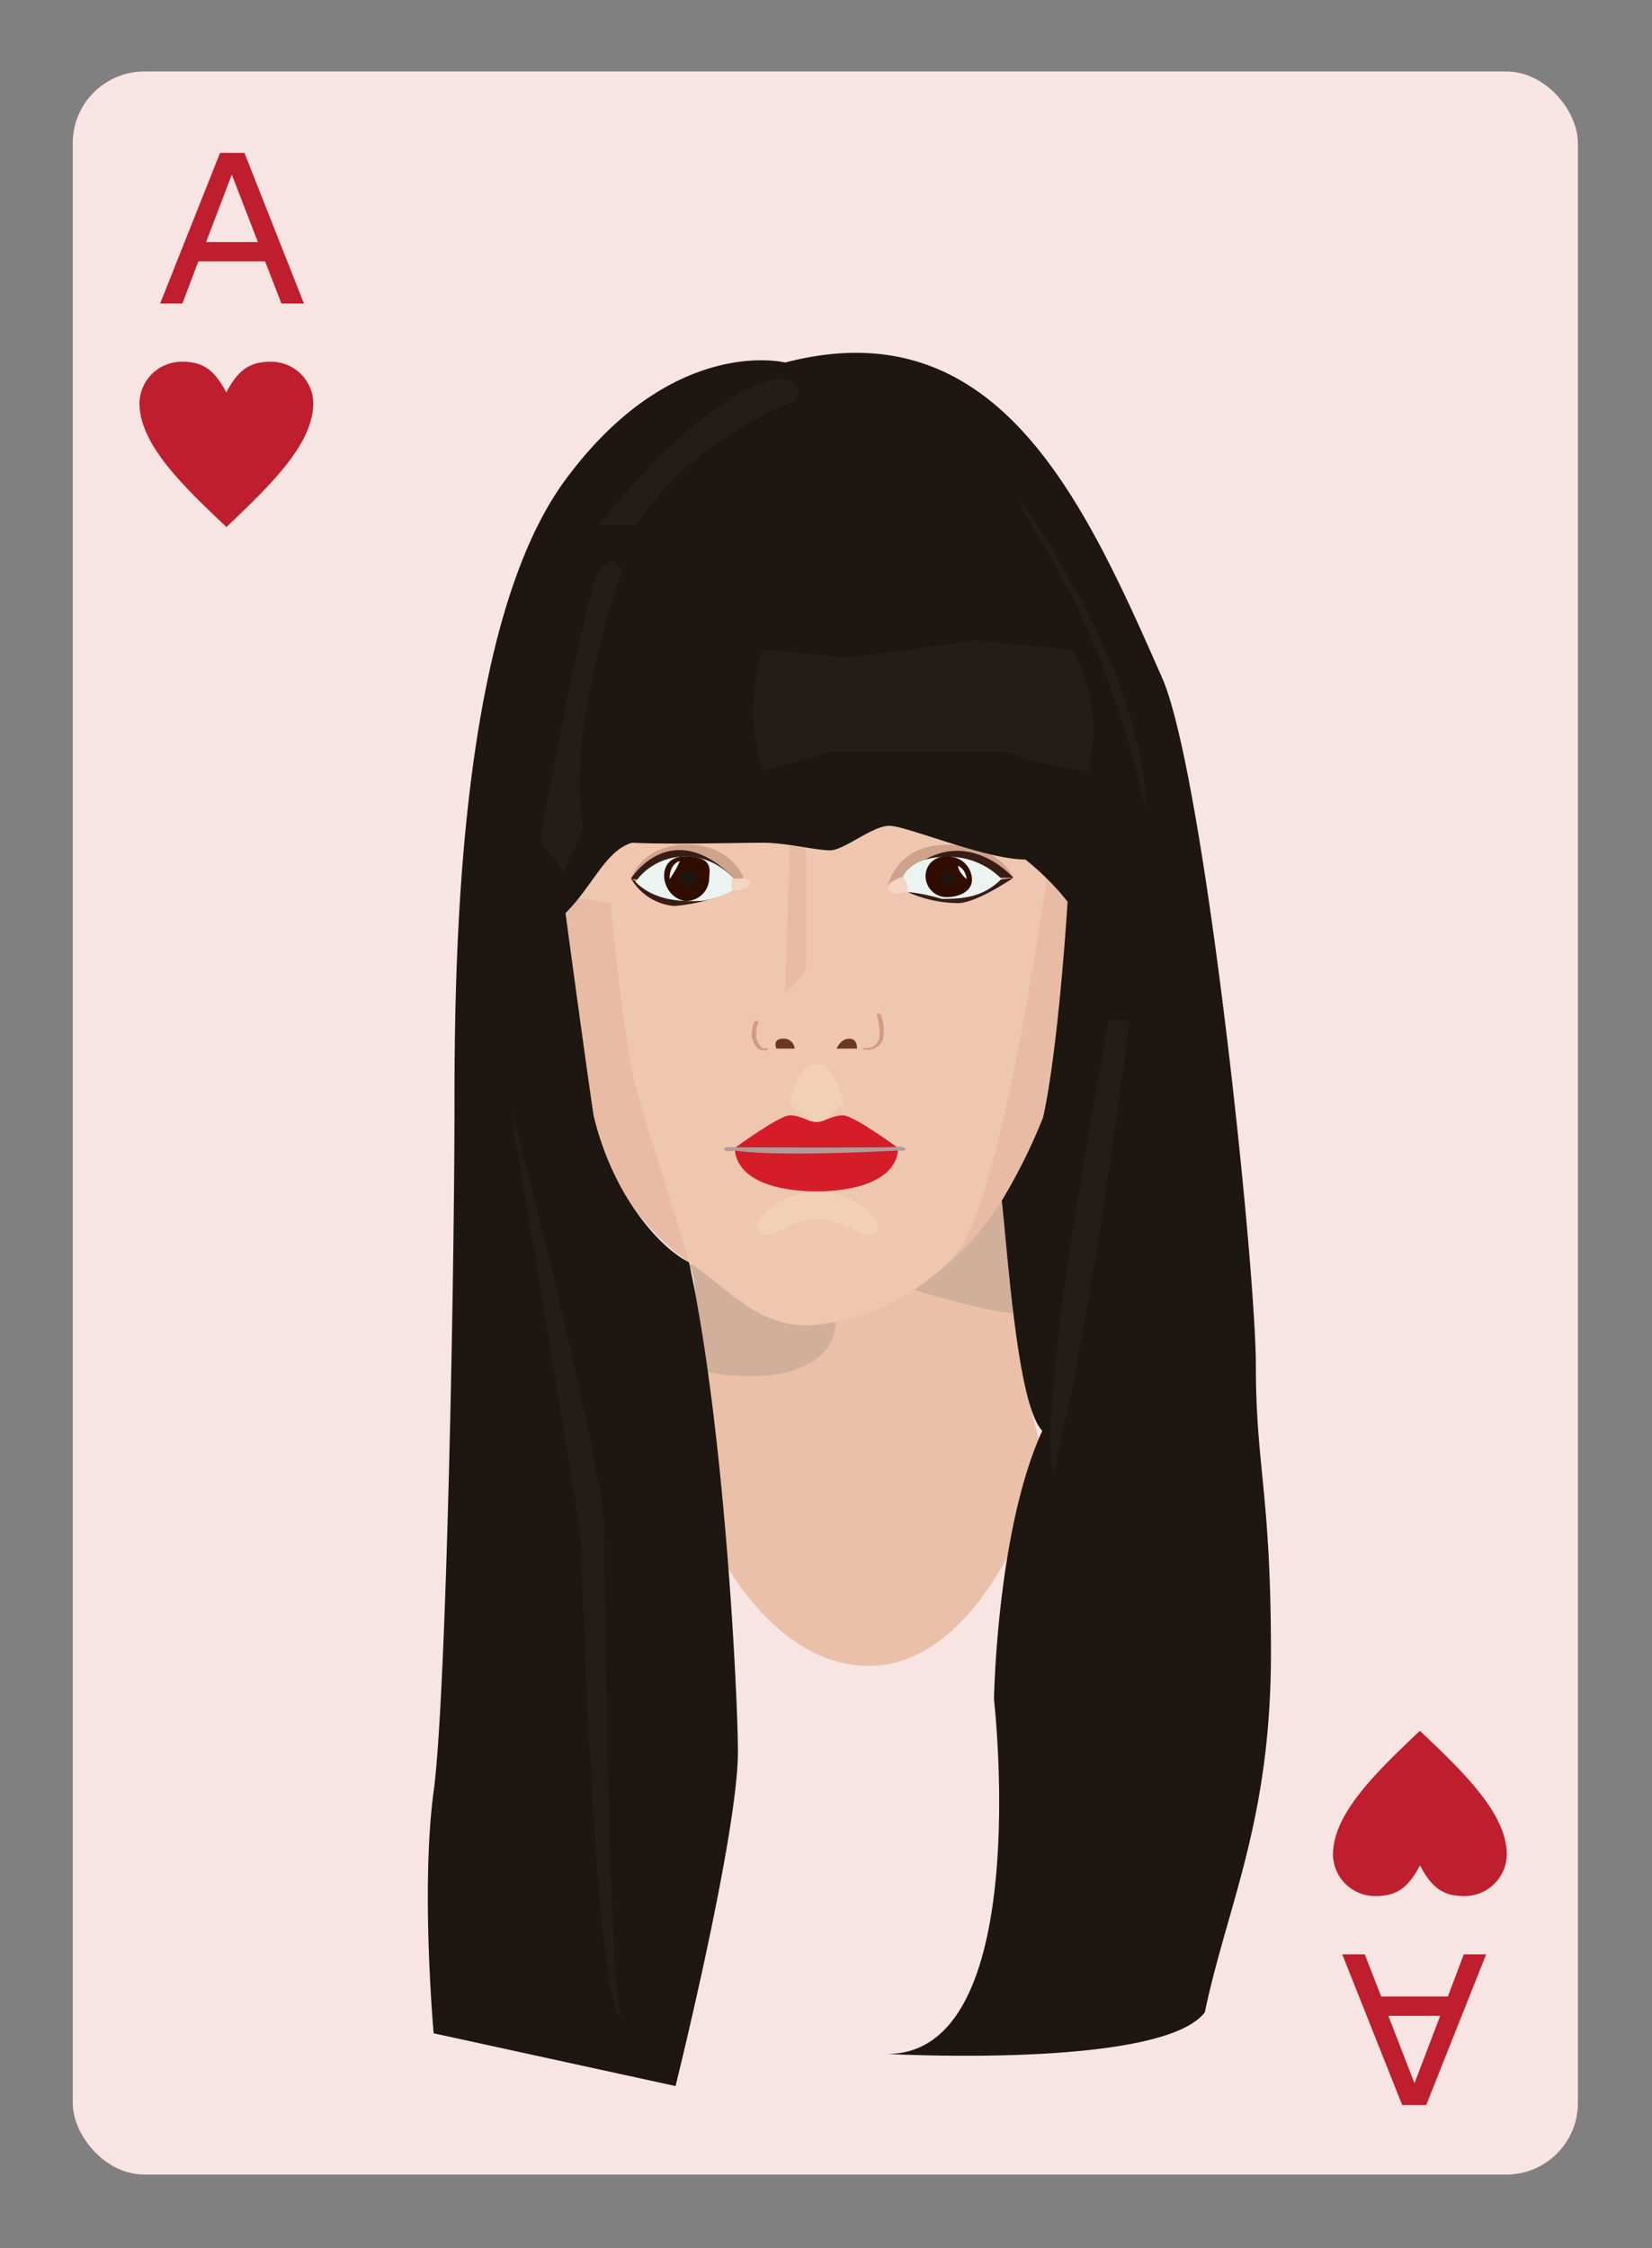 <svg id="Layer_1" data-name="Layer 1" xmlns="http://www.w3.org/2000/svg" viewBox="0 0 196 266.67"><rect x="0" y="0" width="196" height="266.67" fill="#808080" stroke="none"/><defs><style>.cls-1{fill:#f8e4e3;}.cls-2{fill:#be1e2d;}.cls-3{fill:#ebc0a8;}.cls-4{fill:#d0af9b;}.cls-5{fill:#efc7b0;}.cls-6{fill:#d51c29;}.cls-7{fill:#6b3720;}.cls-8{fill:#f2cfb7;}.cls-9{fill:#eabba4;}.cls-10{fill:#381c15;}.cls-11{fill:#f4d4c3;}.cls-12{fill:#cea28b;}.cls-13{fill:#ebf4f0;}.cls-14{fill:#310d00;}.cls-15{fill:#1d1611;}.cls-16{fill:#d39c82;}.cls-17{fill:#b39b97;}.cls-18{fill:#241c18;}</style></defs><title>badbitchcards</title><rect class="cls-1" x="8.63" y="8.48" width="178.58" height="249.45" rx="8.5" ry="8.5"/><path class="cls-2" d="M31.45,31H23.53l-1.89,5H19l7.11-17.87H29L36.06,36H33.39Zm-7-2.29h6.15l-3.1-8Z"/><path class="cls-2" d="M21.71,42.91c2.57,0,3.86,1.22,5.14,3.64,1.28-2.42,2.57-3.63,5.14-3.64a5,5,0,0,1,5.18,4.89c0,4.9-5.15,9.8-10.31,14.71-5.16-4.9-10.32-9.81-10.31-14.71A5,5,0,0,1,21.71,42.91Z"/><path class="cls-2" d="M163.87,236.81h7.91l1.89-5h2.65l-7.11,17.87h-2.85l-7.11-17.87h2.67Zm7,2.29h-6.15l3.1,8Z"/><path class="cls-2" d="M173.61,224.89c-2.57,0-3.86-1.22-5.14-3.64-1.28,2.42-2.57,3.63-5.14,3.64a5,5,0,0,1-5.18-4.89c0-4.9,5.15-9.8,10.31-14.71,5.16,4.9,10.32,9.81,10.31,14.71A5,5,0,0,1,173.61,224.89Z"/><path class="cls-3" d="M83.72,149.7s-.64,18.91-2.15,22.14,7,25.75,21.48,25.75,21.05-23.95,21.05-23.95S118,153.82,121,149.7C121,149.7,96.48,136.94,83.72,149.7Z"/><path class="cls-4" d="M99.13,156.8c0,3.36-3.1,6.43-10,6.43s-7.71-1.82-7.71-1.82,2.29-9.66,0-11.71Z"/><path class="cls-4" d="M108.49,153s9.45,2.89,11.74,2.7c-.41-4.48-1.4-13.25-1.4-13.25S110,145,108.49,153Z"/><path class="cls-5" d="M95.85,157.2c-6.25,0-9.29-4.29-14.11-7.5s-11.61-11.08-11.61-20.9c-1.07-10.72-3-20.54-3-20.54S77.34,80.69,98.43,80.69,126.64,98,126.64,107s-2.08,21.65-2.91,25.6C123.72,132.56,115.86,156,95.85,157.2Z"/><path class="cls-6" d="M96.38,141.33c8.07,0,10.17-2.91,10.17-5.17,0,0-5.25-3.87-6.54-3.87s-2.26.81-3.14.81h0c-.88,0-1.85-.81-3.14-.81s-6.54,3.87-6.54,3.87c0,2.26,2.1,5.17,10.17,5.17Z"/><path class="cls-7" d="M99.25,124.38s.47-1.18,1.51-1.18.91,1.18.91,1.18"/><path class="cls-7" d="M92.11,124.38s-.52-1.18.79-1.18a1.28,1.28,0,0,1,1.38,1.18"/><path class="cls-8" d="M96.05,132.95l-2.38-2s.83-4.72,3.19-4.72,3.19,4.72,3.19,4.72l-2.38,2"/><path class="cls-9" d="M93.14,117.67a7.3,7.3,0,0,0,2.49-2.82V100.48l-1.95-.3Z"/><path class="cls-8" d="M97,141.33c-4.58,0-8.19,3.73-7,4.9s3.68-1.6,7-1.6H97c3.32,0,5.83,2.76,7,1.6s-2.46-4.9-7-4.9Z"/><path class="cls-10" d="M80,107.46a20.8,20.8,0,0,0,7-1.83L74.87,104.2A6.57,6.57,0,0,0,80,107.46Z"/><path class="cls-10" d="M113.68,107.12c2.17,0,6.55-3,6.55-3l-12.56,1.68A14.87,14.87,0,0,0,113.68,107.12Z"/><path class="cls-11" d="M89,104.63c0,1-2,1-2,1l-1.09-.83,1.09-.69S88.62,103.95,89,104.63Z"/><path class="cls-12" d="M105.24,105.39s.83-5.2,7.16-5.2,7.82,3.92,7.82,3.92l-1.4.12Z"/><path class="cls-12" d="M88.24,104.17s-1.42-4-6.74-4-6.63,4-6.63,4l.61.43Z"/><path class="cls-10" d="M120.22,104.11S114.09,97,107.13,104Z"/><path class="cls-10" d="M74.87,104.2s4.71-7.53,12.16-.09C74.62,104.62,74.87,104.2,74.87,104.2Z"/><path class="cls-11" d="M105.24,105.39c.33,1,2.42.39,2.42.39l.82-1.28-1.35-.52S105.24,104.57,105.24,105.39Z"/><path class="cls-13" d="M107.13,104a2.48,2.48,0,0,1,.53,1.8,21.89,21.89,0,0,1,4.09.82c2.62,0,4.93-.22,7.07-2.37a8.78,8.78,0,0,0-6.5-2.62C108,101.61,107.13,104,107.13,104Z"/><path class="cls-13" d="M87,104.11s-.53,1,0,1.52a13.24,13.24,0,0,1-3.59,1.21c-3.48.21-6.09-.34-8-2.22C77.37,101.61,82.78,99.87,87,104.11Z"/><path class="cls-14" d="M81.25,106.86a2.73,2.73,0,0,0,2.89-2.63c0-.87.69-2.65-2.89-2.65S78.3,106.36,81.25,106.86Z"/><path class="cls-14" d="M112.32,101.61a2.79,2.79,0,0,1,3,2.73c0,1.4-1.55,2.07-3,2.07a2.5,2.5,0,0,1-2.5-2.3A2.3,2.3,0,0,1,112.32,101.61Z"/><rect class="cls-15" x="111.69" y="103.48" width="1.42" height="1.42" rx="0.62" ry="0.62"/><rect class="cls-15" x="80.73" y="103.26" width="1.83" height="1.83" rx="0.79" ry="0.79"/><path class="cls-16" d="M102.48,124.49a2,2,0,0,0,2.28-1.19,5.48,5.48,0,0,0-.28-3c0-.15-.54-.12-.48.07a8.13,8.13,0,0,1,.34,1.75,2.8,2.8,0,0,1-.12,1.3,1.48,1.48,0,0,1-1.48.87c-.18,0-.57.13-.25.22Z"/><path class="cls-16" d="M89.49,121.19a2.09,2.09,0,0,0-.21.73,2.46,2.46,0,0,0,.4,2.18,1.1,1.1,0,0,0,1.42.38c.17-.11-.3-.21-.43-.13s-.33-.14-.43-.25a2,2,0,0,1-.52-1.55,3,3,0,0,1,.26-1.3c.09-.15-.39-.21-.48-.07Z"/><path class="cls-9" d="M124.18,104.2s-5.4,39.37-11.2,45.17c6.64-5.45,10.75-16.81,10.75-16.81s3-17.2,2.91-25.6Z"/><path class="cls-9" d="M70.5,106.86l-2.64-.45-.77,1.85s2.9,22,3.32,24A27.68,27.68,0,0,0,81.74,149.7c-4.73-16.1-6.34-19.28-7.32-25.91s-2-16.66-2-16.66Z"/><path class="cls-13" d="M113.67,102.69a1.83,1.83,0,0,1,1,1.58S113.67,103.41,113.67,102.69Z"/><path class="cls-13" d="M80.66,102.13c-1.32.4-1.21,2.14-1.21,2.14A11.13,11.13,0,0,0,80.66,102.13Z"/><path class="cls-17" d="M85.93,136.27c0,.5,1.19.19,1.27.19s3.7.82,19.34,0c0,0,.92.14.94-.2a1.24,1.24,0,0,0-1.07-.23c-.67.14-19.13.06-19.13.06S85.93,135.92,85.93,136.27Z"/><path class="cls-15" d="M93.15,43s-13.33-3.36-26.06,13.9-13.17,56.27-13.17,74.66S53,201,51.45,212.47s0,28.7,0,28.7l28.7,6.26s7.4-29.81,7.4-39.66c0-6.37-1.56-38.54-5.81-58.06-3-1.42-8.88-7.29-11.32-17.41-.85-5.72-3.1-22.24-3.32-24,3.28-3.28,4.76-7.44,7.9-8.34,4.48.22,12.55,0,15.47,0s6.3.9,8,.9,5-2.91,7.05-2.91,11.45,4,16.14,4a31.7,31.7,0,0,1,5,5s-1,16.84-2.91,25.6a66.5,66.5,0,0,1-4.9,9.86c.82,7.4,1.9,24.24,4.81,27.3-5.41,11.79-5.73,31.86-5.73,31.86s4.84,42.05-12.65,42.05c0,0,32.51,1.79,37.66-4.93,2.69-12.78,7.85-22.72,7.85-42.6,0-18.92-1.79-22.2-1.79-34.08s-6-69.18-11-81.33C128.48,59,118.27,36.46,93.15,43Z"/><path class="cls-18" d="M94.38,47.51S82.14,52,75.47,62.29H71S84.56,44.95,93.14,44.95C95.62,45.54,94.38,47.51,94.38,47.51Z"/><path class="cls-18" d="M90.49,77.07l10.28.89,14.95-2,11.43,1.08s3.94,5.52,2,14.38c-3.1,0-9.85-2.17-9.85-2.17H98.43l-7.94,2.17A23.47,23.47,0,0,1,90.49,77.07Z"/><path class="cls-18" d="M73.74,67.81S67,86.92,69.2,98.15l-2.36,5.32-2.76-3.94S69.2,71.35,71,67.81C71,67.81,72.95,64.85,73.74,67.81Z"/><path class="cls-18" d="M60.53,131.06s11.18,42.6,11.18,50.59.58,54.85,2,57.51c-3.09,0-4.83-57.24-4.83-57.24Z"/><path class="cls-18" d="M131.62,120.94s-8.79,45.26-6.66,53.78c4.69-18.37,9.05-53.78,9.05-53.78Z"/><path class="cls-18" d="M120.71,58.85s15.24,20.77,15.24,37.34C130.61,72.19,122.42,63.81,120.71,58.85Z"/></svg>